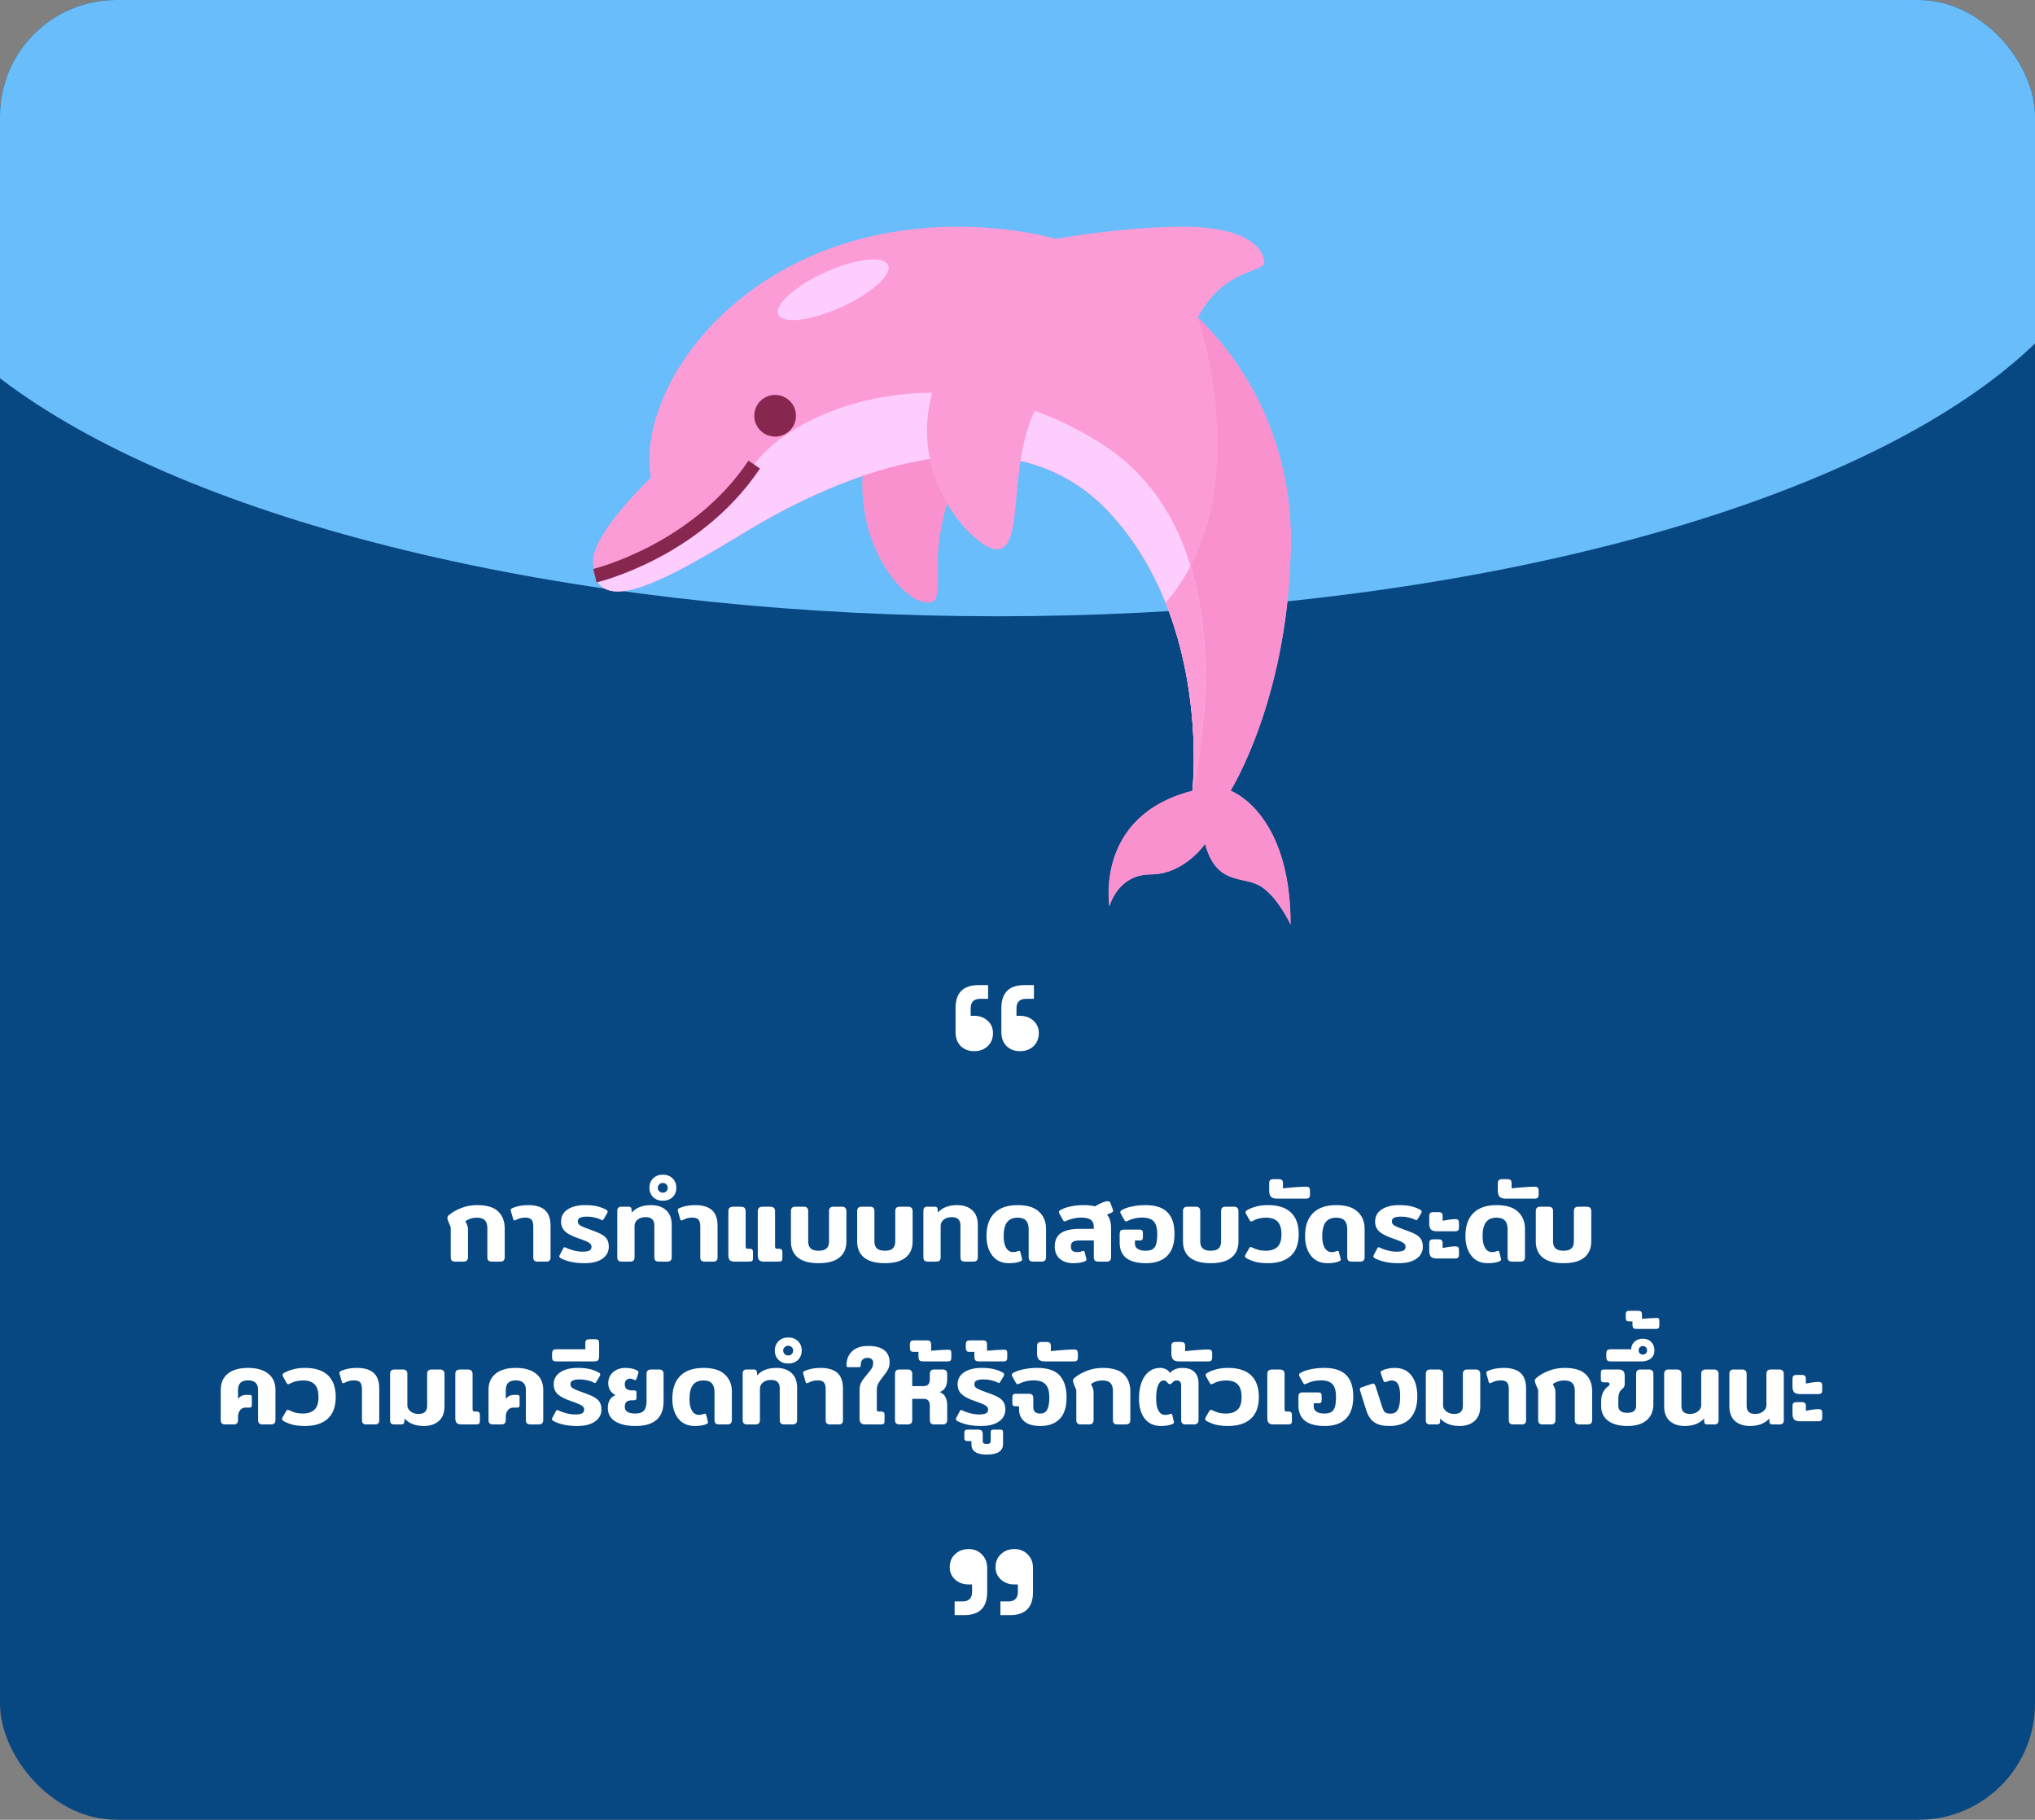 <svg width="350" height="313" viewBox="0 0 350 313" fill="none" xmlns="http://www.w3.org/2000/svg">
<rect x="0" y="0" width="350" height="313" fill="#808080" stroke="none"/>
<g clip-path="url(#clip0_503_3821)">
<rect width="350" height="313" rx="20" fill="#074782"/>
<path d="M177.825 169.44V171.8H176.465C175.372 171.8 174.825 172.347 174.825 173.44V174.72H175.425C176.359 174.72 177.132 175 177.745 175.56C178.359 176.12 178.665 176.827 178.665 177.68C178.665 178.613 178.359 179.373 177.745 179.96C177.132 180.52 176.359 180.8 175.425 180.8C174.492 180.8 173.719 180.507 173.105 179.92C172.519 179.307 172.225 178.52 172.225 177.56V173.4C172.225 170.76 173.545 169.44 176.185 169.44H177.825ZM169.945 169.44V171.8H168.585C167.492 171.8 166.945 172.347 166.945 173.44V174.72H167.545C168.479 174.72 169.252 175 169.865 175.56C170.479 176.12 170.785 176.827 170.785 177.68C170.785 178.613 170.479 179.373 169.865 179.96C169.252 180.52 168.479 180.8 167.545 180.8C166.612 180.8 165.839 180.507 165.225 179.92C164.639 179.307 164.345 178.52 164.345 177.56V173.4C164.345 170.76 165.665 169.44 168.305 169.44H169.945Z" fill="white"/>
<path d="M164.185 277.8V275.44H165.545C166.639 275.44 167.185 274.893 167.185 273.8V272.52H166.585C165.652 272.52 164.879 272.24 164.265 271.68C163.652 271.12 163.345 270.413 163.345 269.56C163.345 268.627 163.652 267.88 164.265 267.32C164.879 266.733 165.652 266.44 166.585 266.44C167.519 266.44 168.279 266.747 168.865 267.36C169.479 267.947 169.785 268.72 169.785 269.68V273.84C169.785 276.48 168.465 277.8 165.825 277.8H164.185ZM172.065 277.8V275.44H173.425C174.519 275.44 175.065 274.893 175.065 273.8V272.52H174.465C173.532 272.52 172.759 272.24 172.145 271.68C171.532 271.12 171.225 270.413 171.225 269.56C171.225 268.627 171.532 267.88 172.145 267.32C172.759 266.733 173.532 266.44 174.465 266.44C175.399 266.44 176.159 266.747 176.745 267.36C177.359 267.947 177.665 268.72 177.665 269.68V273.84C177.665 276.48 176.345 277.8 173.705 277.8H172.065Z" fill="white"/>
<path d="M78.33 217C78.03 217 77.82 216.94 77.7 216.82C77.58 216.688 77.52 216.49 77.52 216.226V211.096L77.106 210.088C76.998 209.812 76.944 209.614 76.944 209.494C76.944 209.302 77.034 209.134 77.214 208.99C77.79 208.51 78.492 208.108 79.32 207.784C80.16 207.448 81.072 207.28 82.056 207.28C83.736 207.28 84.948 207.646 85.692 208.378C86.436 209.098 86.808 210.07 86.808 211.294V216.226C86.808 216.49 86.742 216.688 86.61 216.82C86.49 216.94 86.28 217 85.98 217H84.648C84.348 217 84.132 216.94 84 216.82C83.88 216.688 83.82 216.49 83.82 216.226V211.222C83.82 210.622 83.676 210.178 83.388 209.89C83.112 209.59 82.662 209.44 82.038 209.44C81.246 209.44 80.58 209.65 80.04 210.07L80.256 210.502C80.34 210.67 80.4 210.832 80.436 210.988C80.472 211.144 80.49 211.336 80.49 211.564V216.226C80.49 216.49 80.424 216.688 80.292 216.82C80.172 216.94 79.962 217 79.662 217H78.33ZM92.439 217C91.959 217 91.719 216.766 91.719 216.298V210.97C91.719 210.406 91.617 210.01 91.413 209.782C91.209 209.542 90.849 209.422 90.333 209.422C89.781 209.422 89.259 209.554 88.767 209.818C88.647 209.878 88.557 209.908 88.497 209.908C88.377 209.908 88.299 209.836 88.263 209.692L87.867 208.306L87.831 208.09C87.831 207.982 87.903 207.898 88.047 207.838C88.827 207.466 89.751 207.28 90.819 207.28C92.127 207.28 93.099 207.568 93.735 208.144C94.371 208.72 94.689 209.608 94.689 210.808V216.298C94.689 216.766 94.449 217 93.969 217H92.439ZM100.512 217.27C98.928 217.27 97.602 217 96.534 216.46C96.306 216.34 96.192 216.22 96.192 216.1C96.192 216.028 96.216 215.95 96.264 215.866L96.894 214.678C96.966 214.57 97.032 214.516 97.092 214.516C97.128 214.516 97.23 214.552 97.398 214.624C97.746 214.804 98.184 214.96 98.712 215.092C99.24 215.224 99.726 215.29 100.17 215.29C100.686 215.29 101.076 215.23 101.34 215.11C101.604 214.978 101.736 214.756 101.736 214.444C101.736 214.228 101.652 214.042 101.484 213.886C101.316 213.73 101.076 213.592 100.764 213.472C100.464 213.34 99.984 213.16 99.324 212.932C98.352 212.596 97.638 212.218 97.182 211.798C96.726 211.366 96.498 210.796 96.498 210.088C96.498 209.212 96.87 208.528 97.614 208.036C98.358 207.532 99.36 207.28 100.62 207.28C101.4 207.28 102.06 207.34 102.6 207.46C103.152 207.58 103.68 207.772 104.184 208.036C104.4 208.144 104.508 208.27 104.508 208.414C104.508 208.474 104.478 208.564 104.418 208.684L103.842 209.656C103.758 209.8 103.68 209.872 103.608 209.872C103.548 209.872 103.458 209.842 103.338 209.782C103.026 209.614 102.666 209.488 102.258 209.404C101.85 209.308 101.424 209.26 100.98 209.26C100.428 209.26 100.02 209.326 99.756 209.458C99.504 209.578 99.378 209.794 99.378 210.106C99.378 210.394 99.528 210.628 99.828 210.808C100.14 210.976 100.674 211.198 101.43 211.474L102.096 211.708C102.756 211.948 103.272 212.188 103.644 212.428C104.016 212.656 104.286 212.932 104.454 213.256C104.622 213.568 104.706 213.964 104.706 214.444C104.706 215.296 104.34 215.98 103.608 216.496C102.888 217.012 101.856 217.27 100.512 217.27ZM106.995 217C106.695 217 106.479 216.94 106.347 216.82C106.227 216.688 106.167 216.49 106.167 216.226V208.252C106.167 207.784 106.395 207.55 106.851 207.55H108.093C108.261 207.55 108.387 207.586 108.471 207.658C108.555 207.718 108.603 207.826 108.615 207.982L108.651 208.558C109.419 207.706 110.529 207.28 111.981 207.28C113.049 207.28 113.907 207.568 114.555 208.144C115.203 208.72 115.527 209.566 115.527 210.682V216.226C115.527 216.49 115.461 216.688 115.329 216.82C115.209 216.94 115.005 217 114.717 217H113.367C113.067 217 112.851 216.94 112.719 216.82C112.599 216.688 112.539 216.49 112.539 216.226V210.772C112.539 210.28 112.413 209.92 112.161 209.692C111.921 209.464 111.549 209.35 111.045 209.35C110.469 209.35 110.007 209.494 109.659 209.782C109.311 210.07 109.137 210.424 109.137 210.844V216.226C109.137 216.49 109.077 216.688 108.957 216.82C108.837 216.94 108.627 217 108.327 217H106.995ZM113.998 206.524C113.314 206.524 112.762 206.32 112.342 205.912C111.91 205.492 111.694 204.952 111.694 204.292C111.694 203.632 111.91 203.092 112.342 202.672C112.762 202.252 113.314 202.042 113.998 202.042C114.682 202.042 115.24 202.252 115.672 202.672C116.104 203.092 116.32 203.632 116.32 204.292C116.32 204.952 116.104 205.492 115.672 205.912C115.24 206.32 114.682 206.524 113.998 206.524ZM113.998 205.138C114.238 205.138 114.442 205.06 114.61 204.904C114.766 204.736 114.844 204.532 114.844 204.292C114.844 204.064 114.766 203.872 114.61 203.716C114.442 203.548 114.238 203.464 113.998 203.464C113.758 203.464 113.554 203.548 113.386 203.716C113.218 203.872 113.134 204.064 113.134 204.292C113.134 204.532 113.218 204.736 113.386 204.904C113.554 205.06 113.758 205.138 113.998 205.138ZM121.162 217C120.682 217 120.442 216.766 120.442 216.298V210.97C120.442 210.406 120.34 210.01 120.136 209.782C119.932 209.542 119.572 209.422 119.056 209.422C118.504 209.422 117.982 209.554 117.49 209.818C117.37 209.878 117.28 209.908 117.22 209.908C117.1 209.908 117.022 209.836 116.986 209.692L116.59 208.306L116.554 208.09C116.554 207.982 116.626 207.898 116.77 207.838C117.55 207.466 118.474 207.28 119.542 207.28C120.85 207.28 121.822 207.568 122.458 208.144C123.094 208.72 123.412 209.608 123.412 210.808V216.298C123.412 216.766 123.172 217 122.692 217H121.162ZM126.39 217C125.958 217 125.664 216.916 125.508 216.748C125.352 216.568 125.274 216.28 125.274 215.884V208.342C125.274 208.054 125.346 207.85 125.49 207.73C125.634 207.61 125.874 207.55 126.21 207.55H127.308C127.644 207.55 127.884 207.61 128.028 207.73C128.172 207.85 128.244 208.054 128.244 208.342V214.318C128.244 214.498 128.268 214.624 128.316 214.696C128.376 214.756 128.478 214.786 128.622 214.786H128.928C129.144 214.786 129.294 214.834 129.378 214.93C129.462 215.014 129.504 215.158 129.504 215.362V216.424C129.504 216.676 129.444 216.838 129.324 216.91C129.204 216.97 128.952 217 128.568 217H126.39ZM131.448 217C131.016 217 130.722 216.916 130.566 216.748C130.41 216.568 130.332 216.28 130.332 215.884V208.342C130.332 208.054 130.404 207.85 130.548 207.73C130.692 207.61 130.932 207.55 131.268 207.55H132.366C132.702 207.55 132.942 207.61 133.086 207.73C133.23 207.85 133.302 208.054 133.302 208.342V214.318C133.302 214.498 133.326 214.624 133.374 214.696C133.434 214.756 133.536 214.786 133.68 214.786H133.986C134.202 214.786 134.352 214.834 134.436 214.93C134.52 215.014 134.562 215.158 134.562 215.362V216.424C134.562 216.676 134.502 216.838 134.382 216.91C134.262 216.97 134.01 217 133.626 217H131.448ZM140.802 217.27C139.218 217.27 138.024 216.946 137.22 216.298C136.428 215.65 136.032 214.726 136.032 213.526V208.342C136.032 208.078 136.092 207.88 136.212 207.748C136.344 207.616 136.554 207.55 136.842 207.55H138.192C138.492 207.55 138.702 207.616 138.822 207.748C138.942 207.868 139.002 208.066 139.002 208.342V213.544C139.002 214.084 139.152 214.486 139.452 214.75C139.752 215.002 140.202 215.128 140.802 215.128C141.402 215.128 141.846 215.002 142.134 214.75C142.434 214.486 142.584 214.084 142.584 213.544V208.342C142.584 208.078 142.644 207.88 142.764 207.748C142.896 207.616 143.106 207.55 143.394 207.55H144.744C145.044 207.55 145.254 207.616 145.374 207.748C145.506 207.88 145.572 208.078 145.572 208.342V213.526C145.572 214.726 145.17 215.65 144.366 216.298C143.574 216.946 142.386 217.27 140.802 217.27ZM152.193 217.27C150.609 217.27 149.415 216.946 148.611 216.298C147.819 215.65 147.423 214.726 147.423 213.526V208.342C147.423 208.078 147.483 207.88 147.603 207.748C147.735 207.616 147.945 207.55 148.233 207.55H149.583C149.883 207.55 150.093 207.616 150.213 207.748C150.333 207.868 150.393 208.066 150.393 208.342V213.544C150.393 214.084 150.543 214.486 150.843 214.75C151.143 215.002 151.593 215.128 152.193 215.128C152.793 215.128 153.237 215.002 153.525 214.75C153.825 214.486 153.975 214.084 153.975 213.544V208.342C153.975 208.078 154.035 207.88 154.155 207.748C154.287 207.616 154.497 207.55 154.785 207.55H156.135C156.435 207.55 156.645 207.616 156.765 207.748C156.897 207.88 156.963 208.078 156.963 208.342V213.526C156.963 214.726 156.561 215.65 155.757 216.298C154.965 216.946 153.777 217.27 152.193 217.27ZM159.642 217C159.342 217 159.126 216.94 158.994 216.82C158.874 216.688 158.814 216.49 158.814 216.226V208.252C158.814 207.784 159.042 207.55 159.498 207.55H160.74C160.908 207.55 161.034 207.586 161.118 207.658C161.202 207.718 161.25 207.826 161.262 207.982L161.298 208.558C162.066 207.706 163.176 207.28 164.628 207.28C165.696 207.28 166.554 207.568 167.202 208.144C167.85 208.72 168.174 209.566 168.174 210.682V216.226C168.174 216.49 168.108 216.688 167.976 216.82C167.856 216.94 167.652 217 167.364 217H166.014C165.714 217 165.498 216.94 165.366 216.82C165.246 216.688 165.186 216.49 165.186 216.226V210.772C165.186 210.28 165.06 209.92 164.808 209.692C164.568 209.464 164.196 209.35 163.692 209.35C163.116 209.35 162.654 209.494 162.306 209.782C161.958 210.07 161.784 210.424 161.784 210.844V216.226C161.784 216.49 161.724 216.688 161.604 216.82C161.484 216.94 161.274 217 160.974 217H159.642ZM173.52 217.27C172.296 217.27 171.348 216.838 170.676 215.974C170.004 215.11 169.668 213.982 169.668 212.59C169.668 210.862 170.124 209.548 171.036 208.648C171.948 207.736 173.274 207.28 175.014 207.28C176.682 207.28 177.912 207.658 178.704 208.414C179.508 209.158 179.91 210.142 179.91 211.366V216.226C179.91 216.49 179.844 216.688 179.712 216.82C179.592 216.94 179.382 217 179.082 217H177.732C177.444 217 177.234 216.94 177.102 216.82C176.982 216.688 176.922 216.49 176.922 216.226V211.42C176.922 210.772 176.772 210.28 176.472 209.944C176.172 209.608 175.686 209.44 175.014 209.44C174.21 209.44 173.61 209.698 173.214 210.214C172.818 210.718 172.62 211.534 172.62 212.662C172.62 213.502 172.764 214.162 173.052 214.642C173.34 215.122 173.742 215.362 174.258 215.362C174.534 215.362 174.828 215.302 175.14 215.182C175.212 215.158 175.254 215.146 175.266 215.146C175.386 215.146 175.464 215.23 175.5 215.398L175.788 216.532C175.8 216.568 175.806 216.61 175.806 216.658C175.806 216.718 175.782 216.772 175.734 216.82C175.698 216.856 175.632 216.898 175.536 216.946C175.02 217.162 174.348 217.27 173.52 217.27ZM184.597 217.27C183.637 217.27 182.863 217.018 182.275 216.514C181.699 215.998 181.411 215.302 181.411 214.426C181.411 213.322 181.777 212.536 182.509 212.068C183.241 211.6 184.273 211.366 185.605 211.366H188.125V211.024C188.125 210.472 187.957 210.07 187.621 209.818C187.285 209.554 186.697 209.422 185.857 209.422C185.449 209.422 185.023 209.476 184.579 209.584C184.147 209.68 183.763 209.812 183.427 209.98C183.259 210.052 183.157 210.088 183.121 210.088C183.013 210.088 182.917 210.01 182.833 209.854L182.221 208.774C182.161 208.654 182.131 208.552 182.131 208.468C182.131 208.348 182.197 208.246 182.329 208.162C182.809 207.874 183.403 207.658 184.111 207.514C184.831 207.358 185.587 207.28 186.379 207.28C187.123 207.28 187.771 207.352 188.323 207.496C188.767 207.22 189.181 207.004 189.565 206.848C189.949 206.692 190.237 206.614 190.429 206.614C190.597 206.614 190.717 206.632 190.789 206.668C190.873 206.704 190.933 206.776 190.969 206.884L191.401 208.036C191.425 208.132 191.437 208.204 191.437 208.252C191.437 208.396 191.341 208.51 191.149 208.594L190.393 208.918C190.633 209.194 190.807 209.518 190.915 209.89C191.035 210.25 191.095 210.712 191.095 211.276V216.226C191.095 216.49 191.029 216.688 190.897 216.82C190.777 216.94 190.567 217 190.267 217H188.935C188.647 217 188.437 216.94 188.305 216.82C188.185 216.688 188.125 216.49 188.125 216.226V213.364H185.641C185.125 213.364 184.753 213.442 184.525 213.598C184.297 213.742 184.183 214.006 184.183 214.39C184.183 214.75 184.273 215.002 184.453 215.146C184.645 215.29 184.933 215.362 185.317 215.362C185.593 215.362 185.887 215.302 186.199 215.182C186.271 215.158 186.313 215.146 186.325 215.146C186.445 215.146 186.523 215.23 186.559 215.398L186.847 216.532C186.859 216.568 186.865 216.61 186.865 216.658C186.865 216.718 186.841 216.772 186.793 216.82C186.757 216.856 186.691 216.898 186.595 216.946C186.079 217.162 185.413 217.27 184.597 217.27ZM197.109 217.27C195.609 217.27 194.475 216.976 193.707 216.388C192.951 215.788 192.573 214.9 192.573 213.724V212.23C192.573 211.978 192.627 211.792 192.735 211.672C192.855 211.552 193.053 211.492 193.329 211.492H196.011C196.215 211.492 196.359 211.54 196.443 211.636C196.527 211.72 196.569 211.864 196.569 212.068V212.788C196.569 213.004 196.527 213.154 196.443 213.238C196.359 213.322 196.209 213.364 195.993 213.364H195.201V213.94C195.201 214.3 195.357 214.588 195.669 214.804C195.993 215.02 196.449 215.128 197.037 215.128C197.565 215.128 197.967 215.038 198.243 214.858C198.531 214.678 198.735 214.384 198.855 213.976C198.975 213.556 199.035 212.974 199.035 212.23C199.035 211.234 198.837 210.52 198.441 210.088C198.045 209.644 197.373 209.422 196.425 209.422C195.537 209.422 194.721 209.608 193.977 209.98C193.809 210.052 193.707 210.088 193.671 210.088C193.563 210.088 193.467 210.01 193.383 209.854L192.771 208.774C192.711 208.654 192.681 208.552 192.681 208.468C192.681 208.348 192.747 208.246 192.879 208.162C193.359 207.874 193.965 207.658 194.697 207.514C195.429 207.358 196.209 207.28 197.037 207.28C198.705 207.28 199.947 207.682 200.763 208.486C201.591 209.29 202.005 210.538 202.005 212.23C202.005 213.934 201.579 215.2 200.727 216.028C199.887 216.856 198.681 217.27 197.109 217.27ZM208.232 217.27C206.648 217.27 205.454 216.946 204.65 216.298C203.858 215.65 203.462 214.726 203.462 213.526V208.342C203.462 208.078 203.522 207.88 203.642 207.748C203.774 207.616 203.984 207.55 204.272 207.55H205.622C205.922 207.55 206.132 207.616 206.252 207.748C206.372 207.868 206.432 208.066 206.432 208.342V213.544C206.432 214.084 206.582 214.486 206.882 214.75C207.182 215.002 207.632 215.128 208.232 215.128C208.832 215.128 209.276 215.002 209.564 214.75C209.864 214.486 210.014 214.084 210.014 213.544V208.342C210.014 208.078 210.074 207.88 210.194 207.748C210.326 207.616 210.536 207.55 210.824 207.55H212.174C212.474 207.55 212.684 207.616 212.804 207.748C212.936 207.88 213.002 208.078 213.002 208.342V213.526C213.002 214.726 212.6 215.65 211.796 216.298C211.004 216.946 209.816 217.27 208.232 217.27ZM218.057 217.27C217.265 217.27 216.575 217.198 215.987 217.054C215.411 216.91 214.871 216.694 214.367 216.406C214.211 216.322 214.133 216.208 214.133 216.064C214.133 215.992 214.163 215.896 214.223 215.776L214.835 214.714C214.919 214.558 215.009 214.48 215.105 214.48C215.141 214.48 215.243 214.516 215.411 214.588C215.783 214.768 216.149 214.906 216.509 215.002C216.869 215.086 217.265 215.128 217.697 215.128C218.561 215.128 219.227 214.912 219.695 214.48C220.163 214.048 220.397 213.322 220.397 212.302C220.397 211.282 220.175 210.55 219.731 210.106C219.287 209.662 218.627 209.44 217.751 209.44C216.887 209.44 216.137 209.62 215.501 209.98C215.381 210.052 215.279 210.088 215.195 210.088C215.087 210.088 214.991 210.01 214.907 209.854L214.313 208.792C214.253 208.672 214.223 208.57 214.223 208.486C214.223 208.354 214.301 208.246 214.457 208.162C214.961 207.874 215.501 207.658 216.077 207.514C216.653 207.358 217.325 207.28 218.093 207.28C219.821 207.28 221.129 207.7 222.017 208.54C222.917 209.38 223.367 210.634 223.367 212.302C223.367 213.946 222.905 215.188 221.981 216.028C221.069 216.856 219.761 217.27 218.057 217.27ZM219.635 206.164C219.131 206.164 218.783 206.056 218.591 205.84C218.387 205.612 218.285 205.252 218.285 204.76V203.572C218.285 203.272 218.345 203.074 218.465 202.978C218.573 202.87 218.771 202.816 219.059 202.816H219.905C220.181 202.816 220.379 202.87 220.499 202.978C220.607 203.086 220.661 203.284 220.661 203.572V204.4C221.249 204.328 221.945 204.262 222.749 204.202C223.541 204.142 224.153 204.112 224.585 204.112C224.873 204.112 225.065 204.166 225.161 204.274C225.257 204.382 225.305 204.568 225.305 204.832V205.444C225.305 205.708 225.257 205.894 225.161 206.002C225.065 206.11 224.873 206.164 224.585 206.164H219.635ZM228.311 217.27C227.087 217.27 226.139 216.838 225.467 215.974C224.795 215.11 224.459 213.982 224.459 212.59C224.459 210.862 224.915 209.548 225.827 208.648C226.739 207.736 228.065 207.28 229.805 207.28C231.473 207.28 232.703 207.658 233.495 208.414C234.299 209.158 234.701 210.142 234.701 211.366V216.226C234.701 216.49 234.635 216.688 234.503 216.82C234.383 216.94 234.173 217 233.873 217H232.523C232.235 217 232.025 216.94 231.893 216.82C231.773 216.688 231.713 216.49 231.713 216.226V211.42C231.713 210.772 231.563 210.28 231.263 209.944C230.963 209.608 230.477 209.44 229.805 209.44C229.001 209.44 228.401 209.698 228.005 210.214C227.609 210.718 227.411 211.534 227.411 212.662C227.411 213.502 227.555 214.162 227.843 214.642C228.131 215.122 228.533 215.362 229.049 215.362C229.325 215.362 229.619 215.302 229.931 215.182C230.003 215.158 230.045 215.146 230.057 215.146C230.177 215.146 230.255 215.23 230.291 215.398L230.579 216.532C230.591 216.568 230.597 216.61 230.597 216.658C230.597 216.718 230.573 216.772 230.525 216.82C230.489 216.856 230.423 216.898 230.327 216.946C229.811 217.162 229.139 217.27 228.311 217.27ZM240.522 217.27C238.938 217.27 237.612 217 236.544 216.46C236.316 216.34 236.202 216.22 236.202 216.1C236.202 216.028 236.226 215.95 236.274 215.866L236.904 214.678C236.976 214.57 237.042 214.516 237.102 214.516C237.138 214.516 237.24 214.552 237.408 214.624C237.756 214.804 238.194 214.96 238.722 215.092C239.25 215.224 239.736 215.29 240.18 215.29C240.696 215.29 241.086 215.23 241.35 215.11C241.614 214.978 241.746 214.756 241.746 214.444C241.746 214.228 241.662 214.042 241.494 213.886C241.326 213.73 241.086 213.592 240.774 213.472C240.474 213.34 239.994 213.16 239.334 212.932C238.362 212.596 237.648 212.218 237.192 211.798C236.736 211.366 236.508 210.796 236.508 210.088C236.508 209.212 236.88 208.528 237.624 208.036C238.368 207.532 239.37 207.28 240.63 207.28C241.41 207.28 242.07 207.34 242.61 207.46C243.162 207.58 243.69 207.772 244.194 208.036C244.41 208.144 244.518 208.27 244.518 208.414C244.518 208.474 244.488 208.564 244.428 208.684L243.852 209.656C243.768 209.8 243.69 209.872 243.618 209.872C243.558 209.872 243.468 209.842 243.348 209.782C243.036 209.614 242.676 209.488 242.268 209.404C241.86 209.308 241.434 209.26 240.99 209.26C240.438 209.26 240.03 209.326 239.766 209.458C239.514 209.578 239.388 209.794 239.388 210.106C239.388 210.394 239.538 210.628 239.838 210.808C240.15 210.976 240.684 211.198 241.44 211.474L242.106 211.708C242.766 211.948 243.282 212.188 243.654 212.428C244.026 212.656 244.296 212.932 244.464 213.256C244.632 213.568 244.716 213.964 244.716 214.444C244.716 215.296 244.35 215.98 243.618 216.496C242.898 217.012 241.866 217.27 240.522 217.27ZM247.167 211.78C246.663 211.78 246.309 211.678 246.105 211.474C245.913 211.258 245.817 210.916 245.817 210.448V209.206C245.817 208.93 245.871 208.744 245.979 208.648C246.087 208.54 246.273 208.486 246.537 208.486H247.401C247.665 208.486 247.851 208.54 247.959 208.648C248.067 208.744 248.121 208.936 248.121 209.224V209.98C249.057 209.788 249.771 209.692 250.263 209.692C250.527 209.692 250.701 209.74 250.785 209.836C250.881 209.92 250.929 210.094 250.929 210.358V211.132C250.929 211.372 250.875 211.54 250.767 211.636C250.671 211.732 250.485 211.78 250.209 211.78H247.167ZM247.167 216.46C246.663 216.46 246.309 216.358 246.105 216.154C245.913 215.938 245.817 215.596 245.817 215.128V213.886C245.817 213.61 245.871 213.424 245.979 213.328C246.087 213.22 246.273 213.166 246.537 213.166H247.401C247.665 213.166 247.851 213.22 247.959 213.328C248.067 213.424 248.121 213.616 248.121 213.904V214.66C249.057 214.468 249.771 214.372 250.263 214.372C250.527 214.372 250.701 214.42 250.785 214.516C250.881 214.6 250.929 214.774 250.929 215.038V215.812C250.929 216.052 250.875 216.22 250.767 216.316C250.671 216.412 250.485 216.46 250.209 216.46H247.167ZM255.891 217.27C254.667 217.27 253.719 216.838 253.047 215.974C252.375 215.11 252.039 213.982 252.039 212.59C252.039 210.862 252.495 209.548 253.407 208.648C254.319 207.736 255.645 207.28 257.385 207.28C259.053 207.28 260.283 207.658 261.075 208.414C261.879 209.158 262.281 210.142 262.281 211.366V216.226C262.281 216.49 262.215 216.688 262.083 216.82C261.963 216.94 261.753 217 261.453 217H260.103C259.815 217 259.605 216.94 259.473 216.82C259.353 216.688 259.293 216.49 259.293 216.226V211.42C259.293 210.772 259.143 210.28 258.843 209.944C258.543 209.608 258.057 209.44 257.385 209.44C256.581 209.44 255.981 209.698 255.585 210.214C255.189 210.718 254.991 211.534 254.991 212.662C254.991 213.502 255.135 214.162 255.423 214.642C255.711 215.122 256.113 215.362 256.629 215.362C256.905 215.362 257.199 215.302 257.511 215.182C257.583 215.158 257.625 215.146 257.637 215.146C257.757 215.146 257.835 215.23 257.871 215.398L258.159 216.532C258.171 216.568 258.177 216.61 258.177 216.658C258.177 216.718 258.153 216.772 258.105 216.82C258.069 216.856 258.003 216.898 257.907 216.946C257.391 217.162 256.719 217.27 255.891 217.27ZM258.958 206.164C258.454 206.164 258.106 206.056 257.914 205.84C257.71 205.612 257.608 205.252 257.608 204.76V203.572C257.608 203.272 257.668 203.074 257.788 202.978C257.896 202.87 258.094 202.816 258.382 202.816H259.228C259.504 202.816 259.702 202.87 259.822 202.978C259.93 203.086 259.984 203.284 259.984 203.572V204.4C260.572 204.328 261.268 204.262 262.072 204.202C262.864 204.142 263.476 204.112 263.908 204.112C264.196 204.112 264.388 204.166 264.484 204.274C264.58 204.382 264.628 204.568 264.628 204.832V205.444C264.628 205.708 264.58 205.894 264.484 206.002C264.388 206.11 264.196 206.164 263.908 206.164H258.958ZM268.912 217.27C267.328 217.27 266.134 216.946 265.33 216.298C264.538 215.65 264.142 214.726 264.142 213.526V208.342C264.142 208.078 264.202 207.88 264.322 207.748C264.454 207.616 264.664 207.55 264.952 207.55H266.302C266.602 207.55 266.812 207.616 266.932 207.748C267.052 207.868 267.112 208.066 267.112 208.342V213.544C267.112 214.084 267.262 214.486 267.562 214.75C267.862 215.002 268.312 215.128 268.912 215.128C269.512 215.128 269.956 215.002 270.244 214.75C270.544 214.486 270.694 214.084 270.694 213.544V208.342C270.694 208.078 270.754 207.88 270.874 207.748C271.006 207.616 271.216 207.55 271.504 207.55H272.854C273.154 207.55 273.364 207.616 273.484 207.748C273.616 207.88 273.682 208.078 273.682 208.342V213.526C273.682 214.726 273.28 215.65 272.476 216.298C271.684 216.946 270.496 217.27 268.912 217.27ZM38.774 245C38.486 245 38.276 244.94 38.144 244.82C38.024 244.688 37.964 244.49 37.964 244.226V239.06C37.964 237.872 38.366 236.948 39.17 236.288C39.986 235.616 41.15 235.28 42.662 235.28C44.174 235.28 45.338 235.616 46.154 236.288C46.97 236.948 47.378 237.872 47.378 239.06V244.226C47.378 244.49 47.312 244.688 47.18 244.82C47.06 244.94 46.85 245 46.55 245H45.2C44.912 245 44.702 244.94 44.57 244.82C44.45 244.688 44.39 244.49 44.39 244.226V239.078C44.39 237.974 43.814 237.422 42.662 237.422C41.51 237.422 40.934 237.974 40.934 239.078V240.608C41.282 240.152 41.744 239.924 42.32 239.924H42.95C43.082 239.924 43.172 239.954 43.22 240.014C43.28 240.062 43.31 240.152 43.31 240.284V241.67C43.31 241.826 43.28 241.94 43.22 242.012C43.16 242.072 43.064 242.102 42.932 242.102H42.23C41.846 242.102 41.534 242.252 41.294 242.552C41.054 242.852 40.934 243.218 40.934 243.65V244.226C40.934 244.49 40.874 244.688 40.754 244.82C40.634 244.94 40.424 245 40.124 245H38.774ZM52.435 245.27C51.644 245.27 50.953 245.198 50.365 245.054C49.789 244.91 49.249 244.694 48.745 244.406C48.59 244.322 48.511 244.208 48.511 244.064C48.511 243.992 48.541 243.896 48.602 243.776L49.214 242.714C49.297 242.558 49.388 242.48 49.483 242.48C49.52 242.48 49.621 242.516 49.789 242.588C50.161 242.768 50.528 242.906 50.888 243.002C51.248 243.086 51.644 243.128 52.075 243.128C52.94 243.128 53.605 242.912 54.074 242.48C54.541 242.048 54.776 241.322 54.776 240.302C54.776 239.282 54.553 238.55 54.109 238.106C53.666 237.662 53.005 237.44 52.13 237.44C51.266 237.44 50.516 237.62 49.88 237.98C49.76 238.052 49.657 238.088 49.574 238.088C49.465 238.088 49.37 238.01 49.285 237.854L48.691 236.792C48.632 236.672 48.602 236.57 48.602 236.486C48.602 236.354 48.679 236.246 48.836 236.162C49.34 235.874 49.88 235.658 50.456 235.514C51.032 235.358 51.703 235.28 52.471 235.28C54.2 235.28 55.508 235.7 56.395 236.54C57.295 237.38 57.745 238.634 57.745 240.302C57.745 241.946 57.283 243.188 56.359 244.028C55.447 244.856 54.139 245.27 52.435 245.27ZM62.978 245C62.498 245 62.258 244.766 62.258 244.298V238.97C62.258 238.406 62.156 238.01 61.952 237.782C61.748 237.542 61.388 237.422 60.872 237.422C60.32 237.422 59.798 237.554 59.306 237.818C59.186 237.878 59.096 237.908 59.036 237.908C58.916 237.908 58.838 237.836 58.802 237.692L58.406 236.306L58.37 236.09C58.37 235.982 58.442 235.898 58.586 235.838C59.366 235.466 60.29 235.28 61.358 235.28C62.666 235.28 63.638 235.568 64.274 236.144C64.91 236.72 65.228 237.608 65.228 238.808V244.298C65.228 244.766 64.988 245 64.508 245H62.978ZM72.905 245.27C71.453 245.27 70.343 244.844 69.575 243.992L69.539 244.586C69.527 244.862 69.353 245 69.017 245H67.775C67.319 245 67.091 244.766 67.091 244.298V236.342C67.091 236.078 67.151 235.88 67.271 235.748C67.403 235.616 67.619 235.55 67.919 235.55H69.251C69.551 235.55 69.761 235.616 69.881 235.748C70.001 235.868 70.061 236.066 70.061 236.342V241.724C70.061 242.12 70.247 242.468 70.619 242.768C71.003 243.056 71.453 243.2 71.969 243.2C72.473 243.2 72.845 243.086 73.085 242.858C73.337 242.63 73.463 242.276 73.463 241.796V236.342C73.463 236.078 73.523 235.88 73.643 235.748C73.775 235.616 73.991 235.55 74.291 235.55H75.641C75.929 235.55 76.133 235.616 76.253 235.748C76.385 235.88 76.451 236.078 76.451 236.342V241.886C76.451 242.99 76.127 243.83 75.479 244.406C74.831 244.982 73.973 245.27 72.905 245.27ZM79.422 245C78.99 245 78.696 244.916 78.54 244.748C78.384 244.568 78.306 244.28 78.306 243.884V236.342C78.306 236.054 78.378 235.85 78.522 235.73C78.666 235.61 78.906 235.55 79.242 235.55H80.34C80.676 235.55 80.916 235.61 81.06 235.73C81.204 235.85 81.276 236.054 81.276 236.342V242.318C81.276 242.498 81.3 242.624 81.348 242.696C81.408 242.756 81.51 242.786 81.654 242.786H81.96C82.176 242.786 82.326 242.834 82.41 242.93C82.494 243.014 82.536 243.158 82.536 243.362V244.424C82.536 244.676 82.476 244.838 82.356 244.91C82.236 244.97 81.984 245 81.6 245H79.422ZM84.829 245C84.541 245 84.331 244.94 84.199 244.82C84.079 244.688 84.019 244.49 84.019 244.226V239.06C84.019 237.872 84.421 236.948 85.225 236.288C86.041 235.616 87.205 235.28 88.717 235.28C90.229 235.28 91.393 235.616 92.209 236.288C93.025 236.948 93.433 237.872 93.433 239.06V244.226C93.433 244.49 93.367 244.688 93.235 244.82C93.115 244.94 92.905 245 92.605 245H91.255C90.967 245 90.757 244.94 90.625 244.82C90.505 244.688 90.445 244.49 90.445 244.226V239.078C90.445 237.974 89.869 237.422 88.717 237.422C87.565 237.422 86.989 237.974 86.989 239.078V240.608C87.337 240.152 87.799 239.924 88.375 239.924H89.005C89.137 239.924 89.227 239.954 89.275 240.014C89.335 240.062 89.365 240.152 89.365 240.284V241.67C89.365 241.826 89.335 241.94 89.275 242.012C89.215 242.072 89.119 242.102 88.987 242.102H88.285C87.901 242.102 87.589 242.252 87.349 242.552C87.109 242.852 86.989 243.218 86.989 243.65V244.226C86.989 244.49 86.929 244.688 86.809 244.82C86.689 244.94 86.479 245 86.179 245H84.829ZM99.246 245.27C97.662 245.27 96.336 245 95.268 244.46C95.04 244.34 94.926 244.22 94.926 244.1C94.926 244.028 94.95 243.95 94.998 243.866L95.628 242.678C95.7 242.57 95.766 242.516 95.826 242.516C95.862 242.516 95.964 242.552 96.132 242.624C96.48 242.804 96.918 242.96 97.446 243.092C97.974 243.224 98.46 243.29 98.904 243.29C99.42 243.29 99.81 243.23 100.074 243.11C100.338 242.978 100.47 242.756 100.47 242.444C100.47 242.228 100.386 242.042 100.218 241.886C100.05 241.73 99.81 241.592 99.498 241.472C99.198 241.34 98.718 241.16 98.058 240.932C97.086 240.596 96.372 240.218 95.916 239.798C95.46 239.366 95.232 238.796 95.232 238.088C95.232 237.212 95.604 236.528 96.348 236.036C97.092 235.532 98.094 235.28 99.354 235.28C100.134 235.28 100.794 235.34 101.334 235.46C101.886 235.58 102.414 235.772 102.918 236.036C103.134 236.144 103.242 236.27 103.242 236.414C103.242 236.474 103.212 236.564 103.152 236.684L102.576 237.656C102.492 237.8 102.414 237.872 102.342 237.872C102.282 237.872 102.192 237.842 102.072 237.782C101.76 237.614 101.4 237.488 100.992 237.404C100.584 237.308 100.158 237.26 99.714 237.26C99.162 237.26 98.754 237.326 98.49 237.458C98.238 237.578 98.112 237.794 98.112 238.106C98.112 238.394 98.262 238.628 98.562 238.808C98.874 238.976 99.408 239.198 100.164 239.474L100.83 239.708C101.49 239.948 102.006 240.188 102.378 240.428C102.75 240.656 103.02 240.932 103.188 241.256C103.356 241.568 103.44 241.964 103.44 242.444C103.44 243.296 103.074 243.98 102.342 244.496C101.622 245.012 100.59 245.27 99.246 245.27ZM95.703 234.164C95.415 234.164 95.217 234.11 95.109 234.002C95.001 233.882 94.947 233.684 94.947 233.408V232.85C94.947 232.574 95.001 232.376 95.109 232.256C95.217 232.136 95.415 232.076 95.703 232.076H100.671V231.032C100.671 230.768 100.731 230.588 100.851 230.492C100.959 230.396 101.133 230.348 101.373 230.348H102.345C102.585 230.348 102.765 230.396 102.885 230.492C102.993 230.588 103.047 230.768 103.047 231.032V233.21C103.047 233.57 102.987 233.822 102.867 233.966C102.735 234.098 102.483 234.164 102.111 234.164H95.703ZM109.293 245.27C107.853 245.27 106.701 245.012 105.837 244.496C104.973 243.968 104.541 243.188 104.541 242.156C104.541 241.052 104.979 240.32 105.855 239.96C105.435 239.732 105.123 239.45 104.919 239.114C104.715 238.778 104.613 238.358 104.613 237.854C104.613 237.386 104.733 236.954 104.973 236.558C105.225 236.162 105.573 235.85 106.017 235.622C106.473 235.394 106.983 235.28 107.547 235.28C108.375 235.28 109.059 235.43 109.599 235.73C109.743 235.814 109.815 235.916 109.815 236.036C109.815 236.072 109.803 236.138 109.779 236.234L109.455 237.188C109.395 237.32 109.317 237.386 109.221 237.386C109.173 237.386 109.119 237.368 109.059 237.332C108.939 237.26 108.831 237.212 108.735 237.188C108.639 237.152 108.519 237.134 108.375 237.134C108.087 237.134 107.859 237.224 107.691 237.404C107.535 237.572 107.457 237.806 107.457 238.106C107.457 238.466 107.559 238.73 107.763 238.898C107.967 239.066 108.285 239.15 108.717 239.15H109.095C109.227 239.15 109.323 239.18 109.383 239.24C109.443 239.3 109.473 239.396 109.473 239.528V240.428C109.473 240.704 109.335 240.842 109.059 240.842H108.753C108.297 240.842 107.967 240.932 107.763 241.112C107.559 241.28 107.457 241.568 107.457 241.976C107.457 242.744 108.069 243.128 109.293 243.128C109.965 243.128 110.451 242.96 110.751 242.624C111.051 242.288 111.201 241.754 111.201 241.022V236.342C111.201 236.078 111.261 235.88 111.381 235.748C111.513 235.616 111.723 235.55 112.011 235.55H113.307C113.607 235.55 113.817 235.616 113.937 235.748C114.069 235.88 114.135 236.078 114.135 236.342V241.022C114.135 243.854 112.521 245.27 109.293 245.27ZM119.485 245.27C118.261 245.27 117.313 244.838 116.641 243.974C115.969 243.11 115.633 241.982 115.633 240.59C115.633 238.862 116.089 237.548 117.001 236.648C117.913 235.736 119.239 235.28 120.979 235.28C122.647 235.28 123.877 235.658 124.669 236.414C125.473 237.158 125.875 238.142 125.875 239.366V244.226C125.875 244.49 125.809 244.688 125.677 244.82C125.557 244.94 125.347 245 125.047 245H123.697C123.409 245 123.199 244.94 123.067 244.82C122.947 244.688 122.887 244.49 122.887 244.226V239.42C122.887 238.772 122.737 238.28 122.437 237.944C122.137 237.608 121.651 237.44 120.979 237.44C120.175 237.44 119.575 237.698 119.179 238.214C118.783 238.718 118.585 239.534 118.585 240.662C118.585 241.502 118.729 242.162 119.017 242.642C119.305 243.122 119.707 243.362 120.223 243.362C120.499 243.362 120.793 243.302 121.105 243.182C121.177 243.158 121.219 243.146 121.231 243.146C121.351 243.146 121.429 243.23 121.465 243.398L121.753 244.532C121.765 244.568 121.771 244.61 121.771 244.658C121.771 244.718 121.747 244.772 121.699 244.82C121.663 244.856 121.597 244.898 121.501 244.946C120.985 245.162 120.313 245.27 119.485 245.27ZM128.563 245C128.263 245 128.047 244.94 127.915 244.82C127.795 244.688 127.735 244.49 127.735 244.226V236.252C127.735 235.784 127.963 235.55 128.419 235.55H129.661C129.829 235.55 129.955 235.586 130.039 235.658C130.123 235.718 130.171 235.826 130.183 235.982L130.219 236.558C130.987 235.706 132.097 235.28 133.549 235.28C134.617 235.28 135.475 235.568 136.123 236.144C136.771 236.72 137.095 237.566 137.095 238.682V244.226C137.095 244.49 137.029 244.688 136.897 244.82C136.777 244.94 136.573 245 136.285 245H134.935C134.635 245 134.419 244.94 134.287 244.82C134.167 244.688 134.107 244.49 134.107 244.226V238.772C134.107 238.28 133.981 237.92 133.729 237.692C133.489 237.464 133.117 237.35 132.613 237.35C132.037 237.35 131.575 237.494 131.227 237.782C130.879 238.07 130.705 238.424 130.705 238.844V244.226C130.705 244.49 130.645 244.688 130.525 244.82C130.405 244.94 130.195 245 129.895 245H128.563ZM135.566 234.524C134.882 234.524 134.33 234.32 133.91 233.912C133.478 233.492 133.262 232.952 133.262 232.292C133.262 231.632 133.478 231.092 133.91 230.672C134.33 230.252 134.882 230.042 135.566 230.042C136.25 230.042 136.808 230.252 137.24 230.672C137.672 231.092 137.888 231.632 137.888 232.292C137.888 232.952 137.672 233.492 137.24 233.912C136.808 234.32 136.25 234.524 135.566 234.524ZM135.566 233.138C135.806 233.138 136.01 233.06 136.178 232.904C136.334 232.736 136.412 232.532 136.412 232.292C136.412 232.064 136.334 231.872 136.178 231.716C136.01 231.548 135.806 231.464 135.566 231.464C135.326 231.464 135.122 231.548 134.954 231.716C134.786 231.872 134.702 232.064 134.702 232.292C134.702 232.532 134.786 232.736 134.954 232.904C135.122 233.06 135.326 233.138 135.566 233.138ZM142.73 245C142.25 245 142.01 244.766 142.01 244.298V238.97C142.01 238.406 141.908 238.01 141.704 237.782C141.5 237.542 141.14 237.422 140.624 237.422C140.072 237.422 139.55 237.554 139.058 237.818C138.938 237.878 138.848 237.908 138.788 237.908C138.668 237.908 138.59 237.836 138.554 237.692L138.158 236.306L138.122 236.09C138.122 235.982 138.194 235.898 138.338 235.838C139.118 235.466 140.042 235.28 141.11 235.28C142.418 235.28 143.39 235.568 144.026 236.144C144.662 236.72 144.98 237.608 144.98 238.808V244.298C144.98 244.766 144.74 245 144.26 245H142.73ZM148.913 245C148.481 245 148.193 244.916 148.049 244.748C147.905 244.58 147.833 244.292 147.833 243.884V239.078C147.833 238.55 147.941 238.094 148.157 237.71C148.385 237.314 148.709 236.876 149.129 236.396C149.489 235.976 149.753 235.634 149.921 235.37C150.089 235.094 150.173 234.782 150.173 234.434C150.173 233.846 149.849 233.552 149.201 233.552C148.421 233.552 148.031 233.984 148.031 234.848C148.031 234.968 148.007 235.052 147.959 235.1C147.911 235.136 147.821 235.154 147.689 235.154H145.835C145.667 235.154 145.583 235.052 145.583 234.848C145.583 233.84 145.907 233.03 146.555 232.418C147.203 231.806 148.121 231.5 149.309 231.5C150.521 231.5 151.439 231.74 152.063 232.22C152.687 232.688 152.999 233.384 152.999 234.308C152.999 234.8 152.903 235.226 152.711 235.586C152.519 235.934 152.237 236.336 151.865 236.792C151.517 237.212 151.253 237.59 151.073 237.926C150.893 238.25 150.803 238.622 150.803 239.042V242.372C150.803 242.516 150.827 242.624 150.875 242.696C150.923 242.756 151.013 242.786 151.145 242.786H151.577C151.781 242.786 151.925 242.834 152.009 242.93C152.093 243.014 152.135 243.158 152.135 243.362V244.424C152.135 244.64 152.093 244.79 152.009 244.874C151.925 244.958 151.775 245 151.559 245H148.913ZM154.737 245C154.449 245 154.239 244.94 154.107 244.82C153.987 244.688 153.927 244.49 153.927 244.226V236.342C153.927 236.078 153.987 235.88 154.107 235.748C154.239 235.616 154.449 235.55 154.737 235.55H156.069C156.369 235.55 156.579 235.616 156.699 235.748C156.831 235.88 156.897 236.078 156.897 236.342V238.412H158.805C159.237 238.412 159.531 238.304 159.687 238.088C159.843 237.872 159.921 237.554 159.921 237.134V236.342C159.921 236.078 159.981 235.88 160.101 235.748C160.233 235.616 160.443 235.55 160.731 235.55H162.081C162.381 235.55 162.591 235.616 162.711 235.748C162.843 235.88 162.909 236.078 162.909 236.342V237.206C162.909 238.394 162.477 239.138 161.613 239.438C162.069 239.606 162.399 239.888 162.603 240.284C162.807 240.68 162.909 241.142 162.909 241.67V244.226C162.909 244.49 162.843 244.688 162.711 244.82C162.591 244.94 162.381 245 162.081 245H160.731C160.443 245 160.233 244.94 160.101 244.82C159.981 244.688 159.921 244.49 159.921 244.226V241.832C159.921 241.424 159.837 241.118 159.669 240.914C159.513 240.71 159.243 240.608 158.859 240.608H156.897V244.226C156.897 244.49 156.831 244.688 156.699 244.82C156.579 244.94 156.369 245 156.069 245H154.737ZM158.815 234.164C158.491 234.164 158.269 234.104 158.149 233.984C158.029 233.852 157.969 233.636 157.969 233.336V232.526H157.177C156.913 232.526 156.733 232.472 156.637 232.364C156.541 232.244 156.493 232.064 156.493 231.824V231.248C156.493 231.008 156.541 230.834 156.637 230.726C156.733 230.606 156.913 230.546 157.177 230.546H159.427C159.715 230.546 159.907 230.606 160.003 230.726C160.099 230.834 160.147 231.038 160.147 231.338V232.328C161.491 232.208 162.463 232.148 163.063 232.148C163.291 232.148 163.441 232.19 163.513 232.274C163.585 232.358 163.621 232.502 163.621 232.706V233.462C163.621 233.726 163.573 233.912 163.477 234.02C163.381 234.116 163.201 234.164 162.937 234.164H158.815ZM168.715 245.27C167.131 245.27 165.805 245 164.737 244.46C164.509 244.34 164.395 244.22 164.395 244.1C164.395 244.028 164.419 243.95 164.467 243.866L165.097 242.678C165.169 242.57 165.235 242.516 165.295 242.516C165.331 242.516 165.433 242.552 165.601 242.624C165.949 242.804 166.387 242.96 166.915 243.092C167.443 243.224 167.929 243.29 168.373 243.29C168.889 243.29 169.279 243.23 169.543 243.11C169.807 242.978 169.939 242.756 169.939 242.444C169.939 242.228 169.855 242.042 169.687 241.886C169.519 241.73 169.279 241.592 168.967 241.472C168.667 241.34 168.187 241.16 167.527 240.932C166.555 240.596 165.841 240.218 165.385 239.798C164.929 239.366 164.701 238.796 164.701 238.088C164.701 237.212 165.073 236.528 165.817 236.036C166.561 235.532 167.563 235.28 168.823 235.28C169.603 235.28 170.263 235.34 170.803 235.46C171.355 235.58 171.883 235.772 172.387 236.036C172.603 236.144 172.711 236.27 172.711 236.414C172.711 236.474 172.681 236.564 172.621 236.684L172.045 237.656C171.961 237.8 171.883 237.872 171.811 237.872C171.751 237.872 171.661 237.842 171.541 237.782C171.229 237.614 170.869 237.488 170.461 237.404C170.053 237.308 169.627 237.26 169.183 237.26C168.631 237.26 168.223 237.326 167.959 237.458C167.707 237.578 167.581 237.794 167.581 238.106C167.581 238.394 167.731 238.628 168.031 238.808C168.343 238.976 168.877 239.198 169.633 239.474L170.299 239.708C170.959 239.948 171.475 240.188 171.847 240.428C172.219 240.656 172.489 240.932 172.657 241.256C172.825 241.568 172.909 241.964 172.909 242.444C172.909 243.296 172.543 243.98 171.811 244.496C171.091 245.012 170.059 245.27 168.715 245.27ZM169.708 250.184C168.832 250.184 168.178 250.04 167.746 249.752C167.302 249.476 167.08 249.038 167.08 248.438V247.862H166.414C166.198 247.862 166.054 247.82 165.982 247.736C165.898 247.652 165.856 247.502 165.856 247.286V246.476C165.856 246.272 165.898 246.122 165.982 246.026C166.054 245.942 166.198 245.9 166.414 245.9H168.232C168.52 245.9 168.724 245.96 168.844 246.08C168.964 246.212 169.024 246.41 169.024 246.674V247.898C169.024 248.21 169.252 248.366 169.708 248.366C170.164 248.366 170.392 248.21 170.392 247.898V246.314C170.392 246.038 170.53 245.9 170.806 245.9H172.102C172.378 245.9 172.516 246.038 172.516 246.314V248.33C172.516 248.966 172.282 249.434 171.814 249.734C171.346 250.034 170.644 250.184 169.708 250.184ZM168.43 234.164C168.106 234.164 167.884 234.104 167.764 233.984C167.644 233.852 167.584 233.636 167.584 233.336V232.526H166.792C166.528 232.526 166.348 232.472 166.252 232.364C166.156 232.244 166.108 232.064 166.108 231.824V231.248C166.108 231.008 166.156 230.834 166.252 230.726C166.348 230.606 166.528 230.546 166.792 230.546H169.042C169.33 230.546 169.522 230.606 169.618 230.726C169.714 230.834 169.762 231.038 169.762 231.338V232.328C171.106 232.208 172.078 232.148 172.678 232.148C172.906 232.148 173.056 232.19 173.128 232.274C173.2 232.358 173.236 232.502 173.236 232.706V233.462C173.236 233.726 173.188 233.912 173.092 234.02C172.996 234.116 172.816 234.164 172.552 234.164H168.43ZM178.942 245.27C177.706 245.27 176.782 245.006 176.17 244.478C175.57 243.938 175.27 243.266 175.27 242.462V241.886H174.694C174.478 241.886 174.328 241.844 174.244 241.76C174.16 241.676 174.118 241.526 174.118 241.31V240.302C174.118 240.098 174.16 239.954 174.244 239.87C174.328 239.774 174.478 239.726 174.694 239.726H176.908C177.208 239.726 177.418 239.792 177.538 239.924C177.658 240.044 177.718 240.236 177.718 240.5V241.994C177.718 242.39 177.814 242.678 178.006 242.858C178.198 243.038 178.51 243.128 178.942 243.128C179.47 243.128 179.854 242.912 180.094 242.48C180.346 242.036 180.472 241.328 180.472 240.356C180.472 239.312 180.256 238.562 179.824 238.106C179.392 237.65 178.708 237.422 177.772 237.422C176.884 237.422 176.068 237.608 175.324 237.98C175.156 238.052 175.054 238.088 175.018 238.088C174.91 238.088 174.814 238.01 174.73 237.854L174.118 236.774C174.058 236.654 174.028 236.552 174.028 236.468C174.028 236.348 174.094 236.246 174.226 236.162C174.706 235.874 175.312 235.658 176.044 235.514C176.776 235.358 177.556 235.28 178.384 235.28C180.196 235.28 181.492 235.718 182.272 236.594C183.052 237.47 183.442 238.724 183.442 240.356C183.442 242.012 183.046 243.248 182.254 244.064C181.462 244.868 180.358 245.27 178.942 245.27ZM179.715 234.164C179.211 234.164 178.863 234.056 178.671 233.84C178.467 233.612 178.365 233.252 178.365 232.76V231.572C178.365 231.272 178.425 231.074 178.545 230.978C178.653 230.87 178.851 230.816 179.139 230.816H179.985C180.261 230.816 180.459 230.87 180.579 230.978C180.687 231.086 180.741 231.284 180.741 231.572V232.4C181.329 232.328 182.025 232.262 182.829 232.202C183.621 232.142 184.233 232.112 184.665 232.112C184.953 232.112 185.145 232.166 185.241 232.274C185.337 232.382 185.385 232.568 185.385 232.832V233.444C185.385 233.708 185.337 233.894 185.241 234.002C185.145 234.11 184.953 234.164 184.665 234.164H179.715ZM185.925 245C185.625 245 185.415 244.94 185.295 244.82C185.175 244.688 185.115 244.49 185.115 244.226V239.096L184.701 238.088C184.593 237.812 184.539 237.614 184.539 237.494C184.539 237.302 184.629 237.134 184.809 236.99C185.385 236.51 186.087 236.108 186.915 235.784C187.755 235.448 188.667 235.28 189.651 235.28C191.331 235.28 192.543 235.646 193.287 236.378C194.031 237.098 194.403 238.07 194.403 239.294V244.226C194.403 244.49 194.337 244.688 194.205 244.82C194.085 244.94 193.875 245 193.575 245H192.243C191.943 245 191.727 244.94 191.595 244.82C191.475 244.688 191.415 244.49 191.415 244.226V239.222C191.415 238.622 191.271 238.178 190.983 237.89C190.707 237.59 190.257 237.44 189.633 237.44C188.841 237.44 188.175 237.65 187.635 238.07L187.851 238.502C187.935 238.67 187.995 238.832 188.031 238.988C188.067 239.144 188.085 239.336 188.085 239.564V244.226C188.085 244.49 188.019 244.688 187.887 244.82C187.767 244.94 187.557 245 187.257 245H185.925ZM199.693 245.27C198.469 245.27 197.527 244.844 196.867 243.992C196.219 243.128 195.895 241.994 195.895 240.59C195.895 239.474 196.045 238.52 196.345 237.728C196.657 236.924 197.083 236.318 197.623 235.91C198.175 235.49 198.805 235.28 199.513 235.28C200.269 235.28 200.845 235.568 201.241 236.144C201.445 235.88 201.733 235.67 202.105 235.514C202.489 235.358 202.897 235.28 203.329 235.28C204.265 235.28 204.967 235.514 205.435 235.982C205.903 236.45 206.137 237.092 206.137 237.908V244.226C206.137 244.49 206.071 244.688 205.939 244.82C205.819 244.94 205.609 245 205.309 245H203.959C203.671 245 203.461 244.94 203.329 244.82C203.209 244.688 203.149 244.49 203.149 244.226V238.322C203.149 238.034 203.089 237.818 202.969 237.674C202.861 237.518 202.663 237.44 202.375 237.44C202.051 237.44 201.787 237.584 201.583 237.872C201.475 238.004 201.355 238.07 201.223 238.07C201.079 238.07 200.953 238.004 200.845 237.872C200.725 237.728 200.617 237.62 200.521 237.548C200.437 237.476 200.317 237.44 200.161 237.44C199.753 237.44 199.429 237.704 199.189 238.232C198.961 238.748 198.847 239.534 198.847 240.59C198.847 241.454 198.979 242.132 199.243 242.624C199.507 243.116 199.891 243.362 200.395 243.362C200.707 243.362 201.001 243.308 201.277 243.2C201.349 243.176 201.391 243.164 201.403 243.164C201.523 243.164 201.601 243.248 201.637 243.416L201.889 244.532C201.901 244.568 201.907 244.616 201.907 244.676C201.907 244.772 201.817 244.862 201.637 244.946C201.109 245.162 200.461 245.27 199.693 245.27ZM202.813 234.164C202.309 234.164 201.961 234.056 201.769 233.84C201.565 233.612 201.463 233.252 201.463 232.76V231.572C201.463 231.272 201.523 231.074 201.643 230.978C201.751 230.87 201.949 230.816 202.237 230.816H203.083C203.359 230.816 203.557 230.87 203.677 230.978C203.785 231.086 203.839 231.284 203.839 231.572V232.4C204.427 232.328 205.123 232.262 205.927 232.202C206.719 232.142 207.331 232.112 207.763 232.112C208.051 232.112 208.243 232.166 208.339 232.274C208.435 232.382 208.483 232.568 208.483 232.832V233.444C208.483 233.708 208.435 233.894 208.339 234.002C208.243 234.11 208.051 234.164 207.763 234.164H202.813ZM211.201 245.27C210.409 245.27 209.719 245.198 209.131 245.054C208.555 244.91 208.015 244.694 207.511 244.406C207.355 244.322 207.277 244.208 207.277 244.064C207.277 243.992 207.307 243.896 207.367 243.776L207.979 242.714C208.063 242.558 208.153 242.48 208.249 242.48C208.285 242.48 208.387 242.516 208.555 242.588C208.927 242.768 209.293 242.906 209.653 243.002C210.013 243.086 210.409 243.128 210.841 243.128C211.705 243.128 212.371 242.912 212.839 242.48C213.307 242.048 213.541 241.322 213.541 240.302C213.541 239.282 213.319 238.55 212.875 238.106C212.431 237.662 211.771 237.44 210.895 237.44C210.031 237.44 209.281 237.62 208.645 237.98C208.525 238.052 208.423 238.088 208.339 238.088C208.231 238.088 208.135 238.01 208.051 237.854L207.457 236.792C207.397 236.672 207.367 236.57 207.367 236.486C207.367 236.354 207.445 236.246 207.601 236.162C208.105 235.874 208.645 235.658 209.221 235.514C209.797 235.358 210.469 235.28 211.237 235.28C212.965 235.28 214.273 235.7 215.161 236.54C216.061 237.38 216.511 238.634 216.511 240.302C216.511 241.946 216.049 243.188 215.125 244.028C214.213 244.856 212.905 245.27 211.201 245.27ZM219.08 245C218.648 245 218.354 244.916 218.198 244.748C218.042 244.568 217.964 244.28 217.964 243.884V236.342C217.964 236.054 218.036 235.85 218.18 235.73C218.324 235.61 218.564 235.55 218.9 235.55H219.998C220.334 235.55 220.574 235.61 220.718 235.73C220.862 235.85 220.934 236.054 220.934 236.342V242.318C220.934 242.498 220.958 242.624 221.006 242.696C221.066 242.756 221.168 242.786 221.312 242.786H221.618C221.834 242.786 221.984 242.834 222.068 242.93C222.152 243.014 222.194 243.158 222.194 243.362V244.424C222.194 244.676 222.134 244.838 222.014 244.91C221.894 244.97 221.642 245 221.258 245H219.08ZM227.853 245.27C226.353 245.27 225.219 244.976 224.451 244.388C223.695 243.788 223.317 242.9 223.317 241.724V240.23C223.317 239.978 223.371 239.792 223.479 239.672C223.599 239.552 223.797 239.492 224.073 239.492H226.755C226.959 239.492 227.103 239.54 227.187 239.636C227.271 239.72 227.313 239.864 227.313 240.068V240.788C227.313 241.004 227.271 241.154 227.187 241.238C227.103 241.322 226.953 241.364 226.737 241.364H225.945V241.94C225.945 242.3 226.101 242.588 226.413 242.804C226.737 243.02 227.193 243.128 227.781 243.128C228.309 243.128 228.711 243.038 228.987 242.858C229.275 242.678 229.479 242.384 229.599 241.976C229.719 241.556 229.779 240.974 229.779 240.23C229.779 239.234 229.581 238.52 229.185 238.088C228.789 237.644 228.117 237.422 227.169 237.422C226.281 237.422 225.465 237.608 224.721 237.98C224.553 238.052 224.451 238.088 224.415 238.088C224.307 238.088 224.211 238.01 224.127 237.854L223.515 236.774C223.455 236.654 223.425 236.552 223.425 236.468C223.425 236.348 223.491 236.246 223.623 236.162C224.103 235.874 224.709 235.658 225.441 235.514C226.173 235.358 226.953 235.28 227.781 235.28C229.449 235.28 230.691 235.682 231.507 236.486C232.335 237.29 232.749 238.538 232.749 240.23C232.749 241.934 232.323 243.2 231.471 244.028C230.631 244.856 229.425 245.27 227.853 245.27ZM238.976 245.27C237.848 245.27 236.978 245.06 236.366 244.64C235.754 244.22 235.298 243.542 234.998 242.606L233.954 239.312C233.906 239.144 233.882 239.036 233.882 238.988C233.882 238.808 233.99 238.682 234.206 238.61L235.862 238.052C236.03 238.004 236.132 237.98 236.168 237.98C236.264 237.98 236.342 238.016 236.402 238.088C236.462 238.16 236.522 238.274 236.582 238.43L237.734 242.03C237.866 242.45 238.028 242.744 238.22 242.912C238.412 243.068 238.73 243.146 239.174 243.146C239.762 243.146 240.182 242.906 240.434 242.426C240.686 241.946 240.812 241.19 240.812 240.158C240.812 239.198 240.692 238.508 240.452 238.088C240.224 237.656 239.84 237.44 239.3 237.44C239.108 237.44 238.922 237.482 238.742 237.566C238.562 237.638 238.448 237.68 238.4 237.692C238.304 237.716 238.244 237.728 238.22 237.728C238.1 237.728 238.004 237.644 237.932 237.476L237.482 236.198C237.458 236.102 237.446 236.042 237.446 236.018C237.446 235.934 237.512 235.85 237.644 235.766C238.28 235.442 239.03 235.28 239.894 235.28C241.142 235.28 242.096 235.718 242.756 236.594C243.428 237.47 243.764 238.664 243.764 240.176C243.764 241.832 243.35 243.098 242.522 243.974C241.706 244.838 240.524 245.27 238.976 245.27ZM251.042 245.27C249.59 245.27 248.48 244.844 247.712 243.992L247.676 244.586C247.664 244.862 247.49 245 247.154 245H245.912C245.456 245 245.228 244.766 245.228 244.298V236.342C245.228 236.078 245.288 235.88 245.408 235.748C245.54 235.616 245.756 235.55 246.056 235.55H247.388C247.688 235.55 247.898 235.616 248.018 235.748C248.138 235.868 248.198 236.066 248.198 236.342V241.724C248.198 242.12 248.384 242.468 248.756 242.768C249.14 243.056 249.59 243.2 250.106 243.2C250.61 243.2 250.982 243.086 251.222 242.858C251.474 242.63 251.6 242.276 251.6 241.796V236.342C251.6 236.078 251.66 235.88 251.78 235.748C251.912 235.616 252.128 235.55 252.428 235.55H253.778C254.066 235.55 254.27 235.616 254.39 235.748C254.522 235.88 254.588 236.078 254.588 236.342V241.886C254.588 242.99 254.264 243.83 253.616 244.406C252.968 244.982 252.11 245.27 251.042 245.27ZM260.222 245C259.742 245 259.502 244.766 259.502 244.298V238.97C259.502 238.406 259.4 238.01 259.196 237.782C258.992 237.542 258.632 237.422 258.116 237.422C257.564 237.422 257.042 237.554 256.55 237.818C256.43 237.878 256.34 237.908 256.28 237.908C256.16 237.908 256.082 237.836 256.046 237.692L255.65 236.306L255.614 236.09C255.614 235.982 255.686 235.898 255.83 235.838C256.61 235.466 257.534 235.28 258.602 235.28C259.91 235.28 260.882 235.568 261.518 236.144C262.154 236.72 262.472 237.608 262.472 238.808V244.298C262.472 244.766 262.232 245 261.752 245H260.222ZM265.361 245C265.061 245 264.851 244.94 264.731 244.82C264.611 244.688 264.551 244.49 264.551 244.226V239.096L264.137 238.088C264.029 237.812 263.975 237.614 263.975 237.494C263.975 237.302 264.065 237.134 264.245 236.99C264.821 236.51 265.523 236.108 266.351 235.784C267.191 235.448 268.103 235.28 269.087 235.28C270.767 235.28 271.979 235.646 272.723 236.378C273.467 237.098 273.839 238.07 273.839 239.294V244.226C273.839 244.49 273.773 244.688 273.641 244.82C273.521 244.94 273.311 245 273.011 245H271.679C271.379 245 271.163 244.94 271.031 244.82C270.911 244.688 270.851 244.49 270.851 244.226V239.222C270.851 238.622 270.707 238.178 270.419 237.89C270.143 237.59 269.693 237.44 269.069 237.44C268.277 237.44 267.611 237.65 267.071 238.07L267.287 238.502C267.371 238.67 267.431 238.832 267.467 238.988C267.503 239.144 267.521 239.336 267.521 239.564V244.226C267.521 244.49 267.455 244.688 267.323 244.82C267.203 244.94 266.993 245 266.693 245H265.361ZM279.884 245.27C278.48 245.27 277.376 244.97 276.572 244.37C275.78 243.758 275.384 242.924 275.384 241.868V241.022C275.384 239.798 275.858 238.886 276.806 238.286V237.998C276.806 237.902 276.776 237.842 276.716 237.818C276.668 237.782 276.578 237.764 276.446 237.764H275.888C275.684 237.764 275.54 237.722 275.456 237.638C275.372 237.542 275.33 237.392 275.33 237.188V236.126C275.33 235.922 275.372 235.778 275.456 235.694C275.54 235.598 275.684 235.55 275.888 235.55H278.318C278.738 235.55 279.026 235.64 279.182 235.82C279.35 235.988 279.434 236.27 279.434 236.666V238.034C279.434 238.37 279.332 238.622 279.128 238.79C278.84 239.018 278.636 239.27 278.516 239.546C278.396 239.822 278.336 240.182 278.336 240.626V241.814C278.336 242.606 278.852 243.002 279.884 243.002C280.424 243.002 280.808 242.9 281.036 242.696C281.276 242.492 281.396 242.198 281.396 241.814V236.342C281.396 236.066 281.456 235.868 281.576 235.748C281.696 235.616 281.906 235.55 282.206 235.55H283.556C283.856 235.55 284.066 235.616 284.186 235.748C284.306 235.868 284.366 236.066 284.366 236.342V241.544C284.366 242.696 283.982 243.608 283.214 244.28C282.446 244.94 281.336 245.27 279.884 245.27ZM277.04 234.164C276.728 234.164 276.524 234.104 276.428 233.984C276.32 233.864 276.266 233.648 276.266 233.336V232.85C276.266 232.574 276.32 232.376 276.428 232.256C276.536 232.136 276.74 232.076 277.04 232.076H280.55C280.55 231.56 280.736 231.128 281.108 230.78C281.48 230.432 281.96 230.258 282.548 230.258C283.16 230.258 283.646 230.45 284.006 230.834C284.366 231.218 284.546 231.692 284.546 232.256C284.546 232.844 284.342 233.312 283.934 233.66C283.514 233.996 282.974 234.164 282.314 234.164H277.04ZM282.548 232.976C282.776 232.976 282.956 232.91 283.088 232.778C283.22 232.634 283.286 232.46 283.286 232.256C283.286 232.04 283.22 231.866 283.088 231.734C282.944 231.59 282.764 231.518 282.548 231.518C282.344 231.518 282.176 231.59 282.044 231.734C281.9 231.866 281.828 232.04 281.828 232.256C281.828 232.46 281.894 232.634 282.026 232.778C282.158 232.91 282.332 232.976 282.548 232.976ZM281.522 228.574C281.21 228.574 281.006 228.52 280.91 228.412C280.814 228.304 280.766 228.1 280.766 227.8V227.278H280.19C279.974 227.278 279.824 227.236 279.74 227.152C279.656 227.056 279.614 226.9 279.614 226.684V226.054C279.614 225.85 279.656 225.7 279.74 225.604C279.824 225.508 279.974 225.46 280.19 225.46H281.774C282.014 225.46 282.182 225.514 282.278 225.622C282.362 225.718 282.404 225.88 282.404 226.108V226.846L282.782 226.81C282.962 226.798 283.292 226.774 283.772 226.738C284.24 226.702 284.618 226.684 284.906 226.684C285.098 226.684 285.23 226.72 285.302 226.792C285.362 226.864 285.392 226.99 285.392 227.17V227.98C285.392 228.196 285.35 228.352 285.266 228.448C285.182 228.532 285.032 228.574 284.816 228.574H281.522ZM289.748 245.27C288.68 245.27 287.822 244.982 287.174 244.406C286.538 243.83 286.22 242.99 286.22 241.886V236.342C286.22 236.066 286.28 235.868 286.4 235.748C286.52 235.616 286.73 235.55 287.03 235.55H288.362C288.662 235.55 288.872 235.616 288.992 235.748C289.124 235.88 289.19 236.078 289.19 236.342V241.796C289.19 242.276 289.31 242.63 289.55 242.858C289.802 243.086 290.18 243.2 290.684 243.2C291.2 243.2 291.644 243.056 292.016 242.768C292.4 242.468 292.592 242.12 292.592 241.724V236.342C292.592 236.078 292.652 235.88 292.772 235.748C292.904 235.616 293.114 235.55 293.402 235.55H294.752C295.052 235.55 295.262 235.616 295.382 235.748C295.514 235.88 295.58 236.078 295.58 236.342V244.298C295.58 244.766 295.346 245 294.878 245H293.636C293.3 245 293.126 244.862 293.114 244.586L293.078 243.992C292.31 244.844 291.2 245.27 289.748 245.27ZM300.963 245.27C299.895 245.27 299.037 244.982 298.389 244.406C297.753 243.83 297.435 242.99 297.435 241.886V236.342C297.435 236.066 297.495 235.868 297.615 235.748C297.735 235.616 297.945 235.55 298.245 235.55H299.577C299.877 235.55 300.087 235.616 300.207 235.748C300.339 235.88 300.405 236.078 300.405 236.342V241.796C300.405 242.276 300.525 242.63 300.765 242.858C301.017 243.086 301.395 243.2 301.899 243.2C302.415 243.2 302.859 243.056 303.231 242.768C303.615 242.468 303.807 242.12 303.807 241.724V236.342C303.807 236.078 303.867 235.88 303.987 235.748C304.119 235.616 304.329 235.55 304.617 235.55H305.967C306.267 235.55 306.477 235.616 306.597 235.748C306.729 235.88 306.795 236.078 306.795 236.342V244.298C306.795 244.766 306.561 245 306.093 245H304.851C304.515 245 304.341 244.862 304.329 244.586L304.293 243.992C303.525 244.844 302.415 245.27 300.963 245.27ZM309.639 239.78C309.135 239.78 308.781 239.678 308.577 239.474C308.385 239.258 308.289 238.916 308.289 238.448V237.206C308.289 236.93 308.343 236.744 308.451 236.648C308.559 236.54 308.745 236.486 309.009 236.486H309.873C310.137 236.486 310.323 236.54 310.431 236.648C310.539 236.744 310.593 236.936 310.593 237.224V237.98C311.529 237.788 312.243 237.692 312.735 237.692C312.999 237.692 313.173 237.74 313.257 237.836C313.353 237.92 313.401 238.094 313.401 238.358V239.132C313.401 239.372 313.347 239.54 313.239 239.636C313.143 239.732 312.957 239.78 312.681 239.78H309.639ZM309.639 244.46C309.135 244.46 308.781 244.358 308.577 244.154C308.385 243.938 308.289 243.596 308.289 243.128V241.886C308.289 241.61 308.343 241.424 308.451 241.328C308.559 241.22 308.745 241.166 309.009 241.166H309.873C310.137 241.166 310.323 241.22 310.431 241.328C310.539 241.424 310.593 241.616 310.593 241.904V242.66C311.529 242.468 312.243 242.372 312.735 242.372C312.999 242.372 313.173 242.42 313.257 242.516C313.353 242.6 313.401 242.774 313.401 243.038V243.812C313.401 244.052 313.347 244.22 313.239 244.316C313.143 244.412 312.957 244.46 312.681 244.46H309.639Z" fill="white"/>
<ellipse cx="171.5" cy="31" rx="192.5" ry="75" fill="#69BDFB"/>
<path d="M181.602 41.08C181.602 41.08 193.028 39 203.45 39C213.872 39 216.908 42.276 217.434 44.738C217.984 47.201 210.789 45.599 206.008 54.637C206.032 54.637 189.466 53.919 181.602 41.08Z" fill="#FC9CD6"/>
<path d="M166.494 78.352C157.458 94.754 163.864 103.815 159.514 103.648C155.187 103.481 147.681 94.156 148.351 81.843C148.351 81.843 149.713 77.085 156.502 75.077C163.291 73.068 166.494 78.352 166.494 78.352Z" fill="#F991CF"/>
<path d="M205.1 136.023C188.199 140.303 190.829 155.892 190.829 155.892C190.829 155.892 192.191 150.393 197.952 150.393C203.713 150.393 207.275 145.133 207.275 145.133C209.187 152.234 213.586 150.656 216.598 152.305C219.61 153.955 221.976 159 221.976 159C221.976 139.681 211.649 135.999 211.649 135.999C211.649 135.999 222 119.526 222 92.556C222 65.587 201.251 39 164.749 39C128.247 39 109.243 66.424 111.944 82.156C111.944 82.156 102 91.6 102 96.525C102 107.261 115.147 99.371 128.797 91.146C143.976 81.989 173.259 69.245 190.805 88.157C208.351 107.069 205.1 136.023 205.1 136.023Z" fill="#FC9CD6"/>
<path d="M206.031 54.636C206.055 54.731 216.549 85.168 200.486 103.673C206.94 119.764 205.075 136.022 205.075 136.022C188.175 140.302 190.804 155.891 190.804 155.891C190.804 155.891 192.167 150.392 197.928 150.392C203.689 150.392 207.251 145.132 207.251 145.132C209.163 152.233 213.561 150.655 216.573 152.305C219.585 153.954 221.952 158.999 221.952 158.999C221.952 139.681 211.625 135.999 211.625 135.999C211.625 135.999 222 119.525 222 92.556C222 78.593 216.454 64.749 206.031 54.636Z" fill="#F991CF"/>
<path d="M189.657 76.467C163.362 59.539 136.637 70.203 129.729 79.886C119.235 94.566 102.358 99.013 102.311 99.013C104.39 105.803 116.39 98.631 128.797 91.123C143.976 81.966 173.259 69.222 190.805 88.135C208.374 107.047 205.075 136.025 205.075 136.025C205.075 136.025 215.976 93.394 189.657 76.467Z" fill="#FDCDFE"/>
<path d="M102.599 100.184L102.049 97.865L102.312 99.036L102.025 97.865C102.193 97.817 119.069 93.68 128.727 79.239L130.711 80.578C125.38 88.564 118.041 93.465 112.806 96.167C107.141 99.084 102.79 100.136 102.599 100.184Z" fill="#87274F"/>
<path d="M178.136 70.318C173.187 80.049 176.343 94.801 171.299 94.49C167.737 94.275 156.191 82.775 160.303 67.544C160.303 67.544 164.223 65.393 170.415 66.158C176.606 66.923 178.136 70.318 178.136 70.318Z" fill="#FC9CD6"/>
<path d="M133.314 75.098C135.294 75.098 136.9 73.493 136.9 71.512C136.9 69.532 135.294 67.927 133.314 67.927C131.334 67.927 129.729 69.532 129.729 71.512C129.729 73.493 131.334 75.098 133.314 75.098Z" fill="#87274F"/>
<path d="M204.765 97.363C203.618 99.563 202.207 101.691 200.486 103.651C206.941 119.742 205.076 136 205.076 136C205.076 136 210.311 115.558 204.765 97.363Z" fill="#FC9CD6"/>
<path d="M133.866 54.106C134.616 55.766 139.446 55.202 144.654 52.846C149.861 50.49 153.475 47.235 152.724 45.576C151.974 43.916 147.144 44.48 141.936 46.836C136.729 49.191 133.115 52.446 133.866 54.106Z" fill="#FDCDFE"/>
</g>
<defs>
<clipPath id="clip0_503_3821">
<rect width="350" height="313" rx="20" fill="white"/>
</clipPath>
</defs>
</svg>
